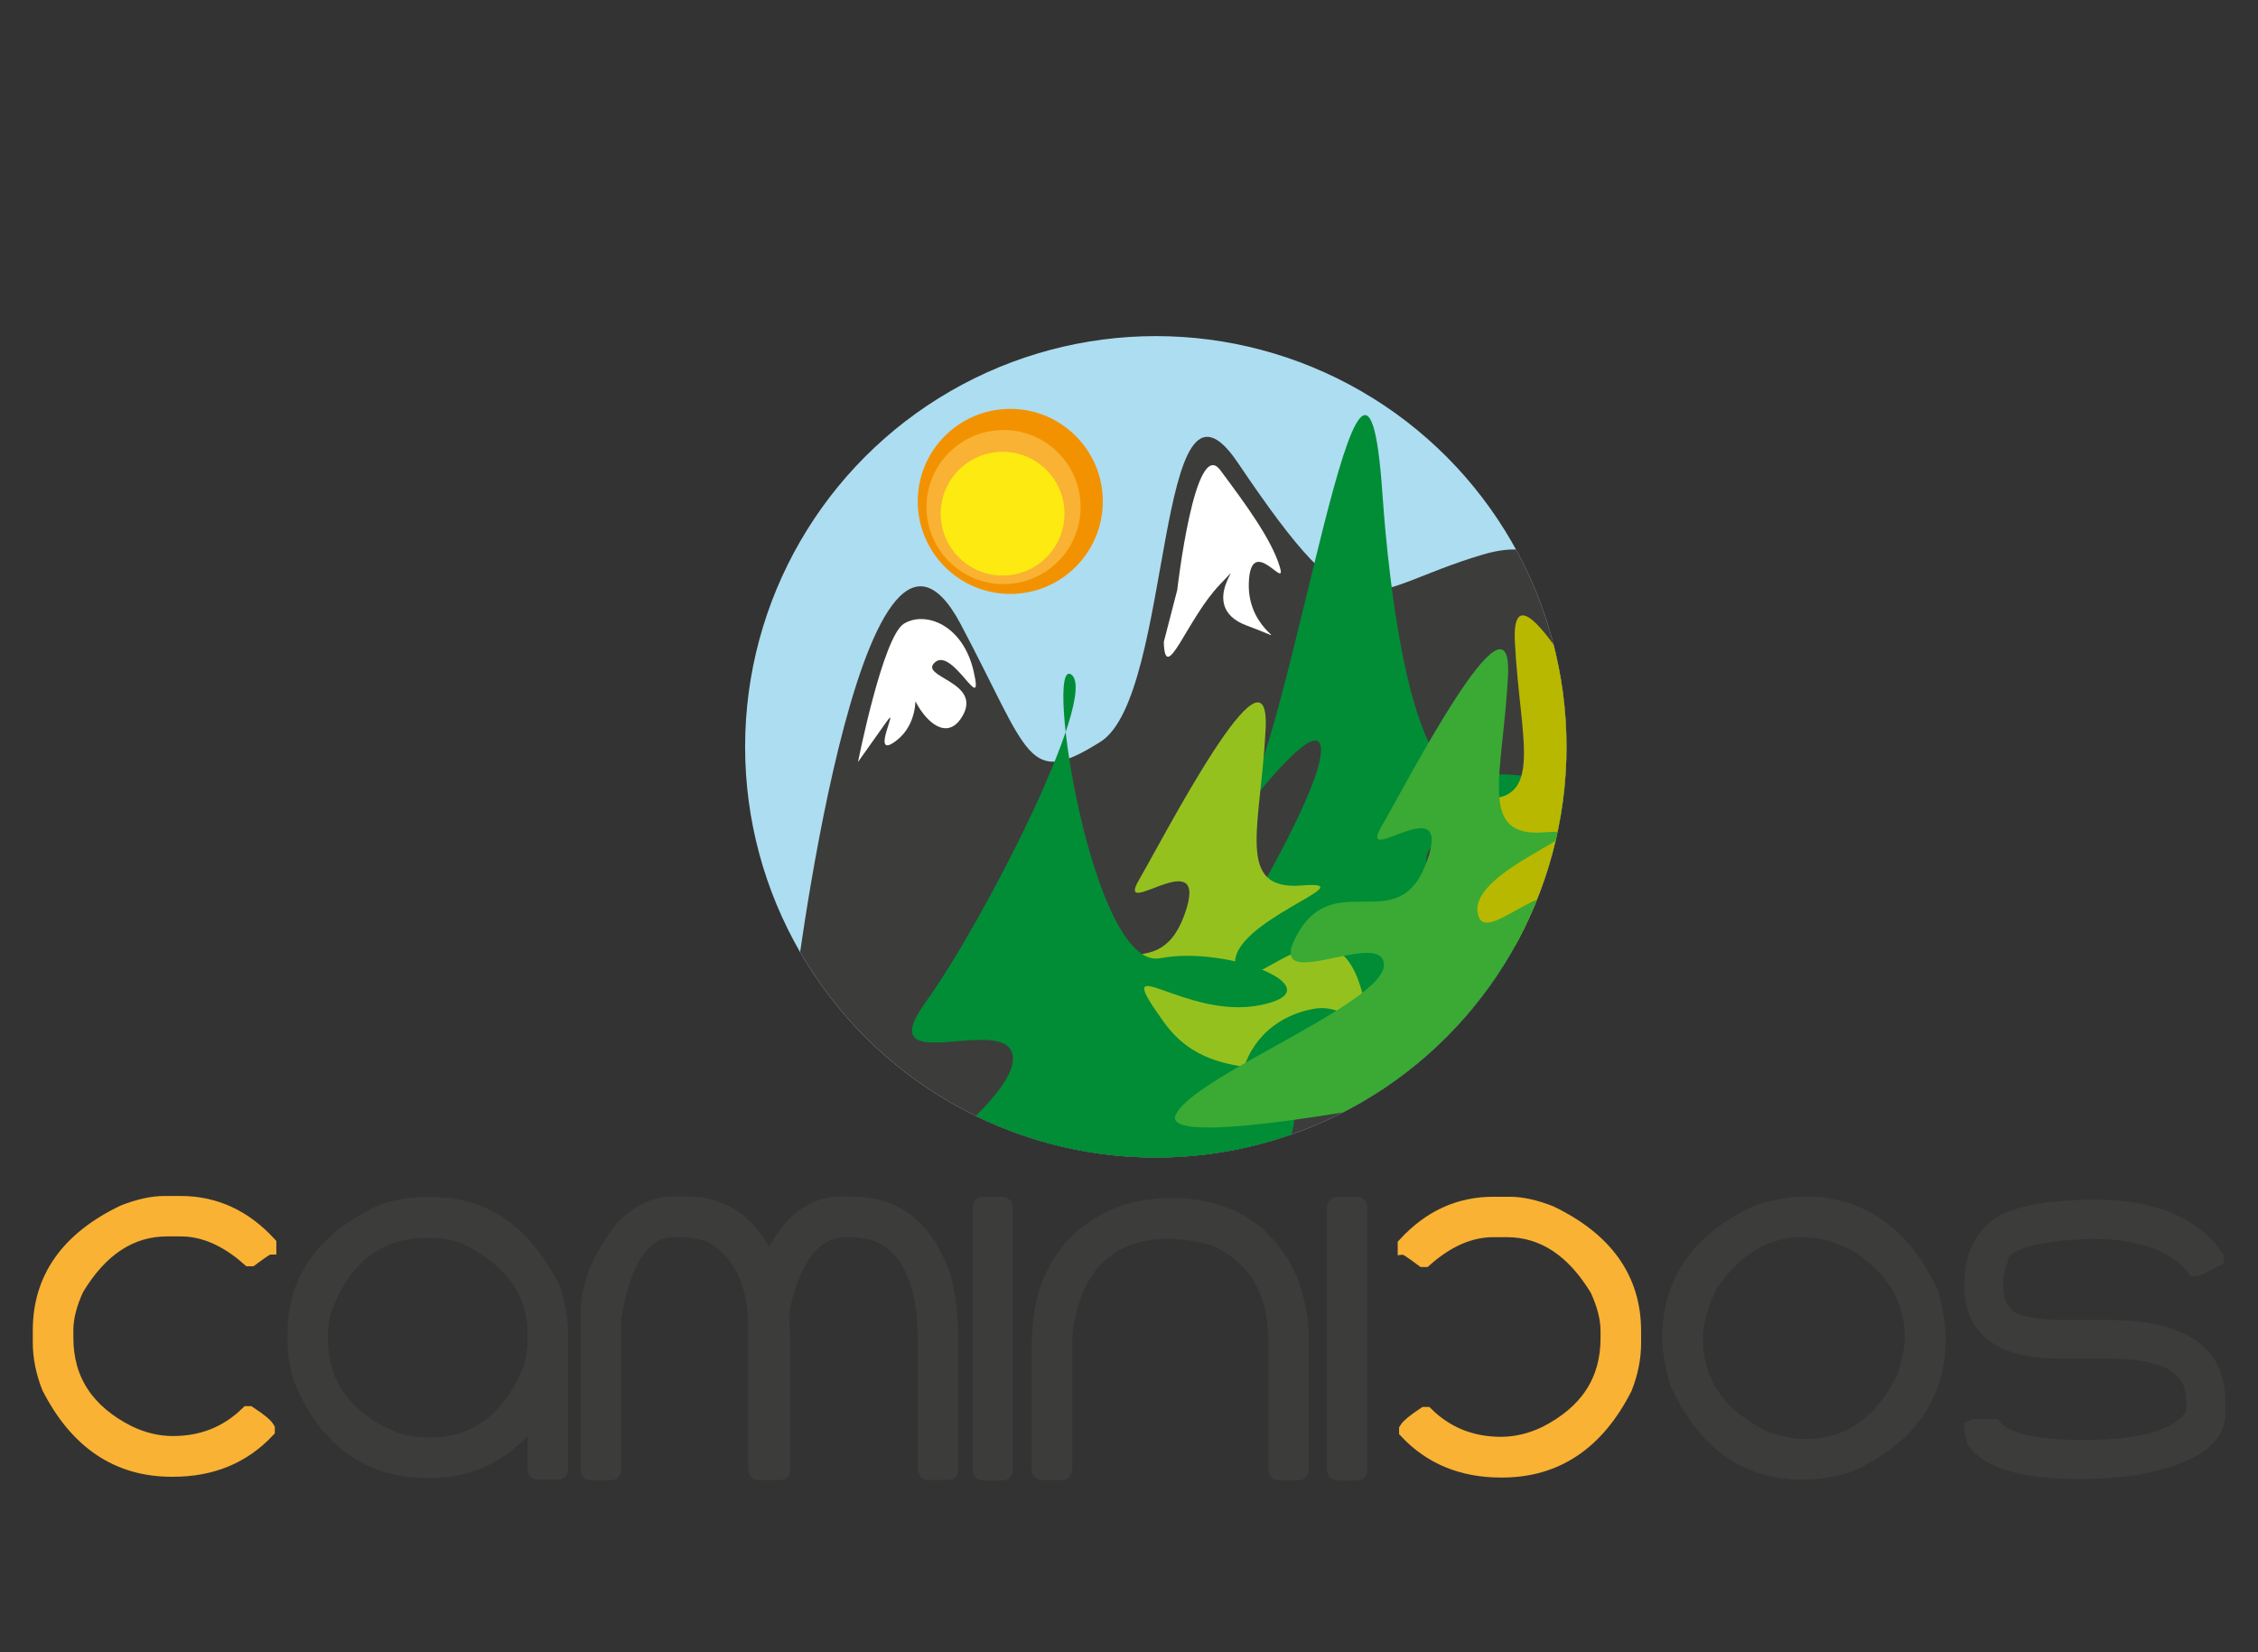 <?xml version="1.0" encoding="utf-8"?>
<!-- Generator: Adobe Illustrator 25.0.0, SVG Export Plug-In . SVG Version: 6.00 Build 0)  -->
<svg version="1.1" id="Capa_1" xmlns="http://www.w3.org/2000/svg" xmlns:xlink="http://www.w3.org/1999/xlink" x="0px" y="0px"
	 viewBox="0 0 147.4 107.85" style="enable-background:new 0 0 147.4 107.85;" xml:space="preserve">
<rect x="0" y="0" width="147.4" height="107.85" fill="#333333" stroke="none"/>
<style type="text/css">
	.st0{clip-path:url(#XMLID_3_);fill:#3C3C3B;}
	.st1{clip-path:url(#XMLID_3_);}
	.st2{fill:#008D36;}
	.st3{fill:#95C11F;}
	.st4{fill:#B9B800;}
	.st5{fill:#3AAA35;}
	.st6{fill:#FFFFFF;}
	.st7{fill:#F39200;}
	.st8{fill:#F9B233;}
	.st9{fill:#FCEA10;}
	.st10{fill:#F9B233;stroke:#F9B233;stroke-width:0.999;stroke-miterlimit:10;}
	.st11{fill:#3C3C3B;stroke:#3C3C3B;stroke-width:0.999;stroke-miterlimit:10;}
</style>
<g>
	<g>
		<g>
			<defs>
				<circle id="XMLID_2_" cx="75.45" cy="48.75" r="26.81"/>
			</defs>
			<use xlink:href="#XMLID_2_"  style="overflow:visible;fill:#ADDDF0;"/>
			<clipPath id="XMLID_3_">
				<use xlink:href="#XMLID_2_"  style="overflow:visible;"/>
			</clipPath>
			<path class="st0" d="M51.82,65.22c-0.15,1.04,4.36-36.79,10.89-24.48c4.56,8.6,4.33,10.7,9.13,7.68s3.53-26.27,8.96-18.22
				c7.99,11.85,7.87,8.4,16,6s5.01,8.77,10.15,16.99c1.09,1.74-11.31,28.71-40.06,28.66C64.6,81.85,51.82,65.22,51.82,65.22z"/>
			<g class="st1">
				<path class="st2" d="M85.97,69.2c0,0-13.73,2.89-10.86-0.28s11.52-17.36,11.11-20.17c-0.42-2.81-9.2,9.94-5.49,4.81
					c3.71-5.13,8.29-39.14,9.51-21.37c0.16,2.26,1.36,19.37,5.8,18.51s11.58,2.04,6.55,3.06c-5.02,1.02-12.14-0.44-8.46,4.69
					c3.67,5.13,11.67-2.82,10.62,3.21s-13.96,0.6-14.9,5.66C88.92,72.4,85.97,69.2,85.97,69.2z"/>
				<path class="st3" d="M81.27,69.52c0,0-15.35,6.6-14.46,4.15c0.89-2.45,7.75-4.7,7.71-7.22c-0.03-2.52-8.08,2.27-5.62-2.05
					s6.58,0.36,8.41-4.66c1.83-5.03-4.59,0.5-2.96-2.3c1.63-2.8,8.59-16.32,8.27-9.86S80.6,58.16,85,57.8
					c4.4-0.36-4.86,2.36-4.36,5.26c0.5,2.89,6.29-5.37,8.24,1.58c1.94,6.94,0.49,0.52-3.16,1.22S81.27,69.52,81.27,69.52z"/>
				<path class="st4" d="M100.24,63.84c0,0,15.35,6.6,14.46,4.15c-0.89-2.45-7.75-4.7-7.71-7.22c0.03-2.52,8.08,2.27,5.62-2.05
					s-6.58,0.36-8.41-4.66c-1.83-5.03,4.59,0.5,2.96-2.3s-8.59-16.32-8.27-9.86s2.03,10.58-2.38,10.22
					c-4.4-0.36,1.48,1.73,0.97,4.63c-0.5,2.89-2.91-4.73-4.85,2.21c-1.94,6.94-0.49,0.52,3.16,1.22S100.24,63.84,100.24,63.84z"/>
			</g>
			<g class="st1">
				<path class="st2" d="M65.68,81.05c0,0-13.73,2.89-10.86-0.28c2.88-3.17,11.71-9.05,11.29-11.86s-9.38,1.62-5.68-3.5
					c3.71-5.13,11.34-20.03,9.51-21.37s1.36,19.37,5.8,18.51c4.44-0.86,11.58,2.04,6.55,3.06c-5.02,1.02-10-4.03-6.33,1.09
					c3.67,5.13,9.53,0.78,8.48,6.81s-13.96,0.6-14.9,5.66C68.62,84.24,65.68,81.05,65.68,81.05z"/>
				<path class="st5" d="M95.82,71.11c0,0-19.98,4.17-19.09,1.72c0.89-2.45,13.64-7.33,13.61-9.85c-0.03-2.52-8.08,2.27-5.62-2.05
					c2.46-4.32,6.58,0.36,8.41-4.66s-4.59,0.5-2.96-2.3c1.63-2.8,8.59-16.32,8.27-9.86s-2.03,10.58,2.38,10.22
					c4.4-0.36-4.86,2.36-4.36,5.26c0.5,2.89,6.29-5.37,8.24,1.58c1.94,6.94,0.49,0.52-3.16,1.22S95.82,71.11,95.82,71.11z"/>
			</g>
			<g class="st1">
				<path class="st6" d="M56.01,49.74c0,0,1.62-8.19,3-9.03c1.38-0.84,3.85,0.05,4.55,3.12c0.7,3.07-1.35-1.58-2.51-0.61
					c-1.16,0.98,3.12,1.26,1.77,3.54c-1.35,2.28-3.49-1.07-3.4-2.19c0.09-1.12,1.12,2.14-0.84,3.72c-1.96,1.58,0.28-2.59-0.74-1.13
					C56.8,48.62,56.01,49.74,56.01,49.74z"/>
				<path class="st6" d="M76.85,38.51c0,0,1.15-10.06,2.81-7.82c1.66,2.23,3.35,4.52,3.89,6.33c0.48,1.61-1.93-2.29-2.03,1.07
					c-0.09,3.35,3.42,4.06-0.12,2.75c-3.54-1.3,0.41-4.94-1.75-2.7c-2.16,2.23-3.59,6.69-3.68,3.77"/>
			</g>
			<g class="st1">
				<circle class="st7" cx="65.95" cy="32.73" r="6.04"/>
				<circle class="st8" cx="65.51" cy="33.1" r="5.03"/>
				<circle class="st9" cx="65.45" cy="33.53" r="4.04"/>
			</g>
		</g>
	</g>
	<g>
		<g>
			<path class="st10" d="M10.73,78.57h1.07c2.21,0,4.13,0.88,5.74,2.63v0.19c-0.08,0-0.47,0.26-1.16,0.77h-0.11
				c-1.46-1.3-2.96-1.95-4.48-1.95h-0.88c-2.39,0-4.37,1.3-5.93,3.9c-0.46,1-0.69,1.9-0.69,2.72v0.49c0,2.77,1.36,4.85,4.09,6.23
				c0.96,0.46,1.93,0.69,2.91,0.69c1.92,0,3.55-0.65,4.88-1.95h0.09c0.66,0.43,1.05,0.75,1.18,0.97v0.11
				c-1.59,1.69-3.64,2.53-6.14,2.53h-0.09c-3.51,0-6.17-1.79-7.99-5.36c-0.39-0.99-0.58-1.97-0.58-2.91v-0.79
				c0-3.38,1.81-5.95,5.44-7.69C9.08,78.76,9.95,78.57,10.73,78.57z"/>
			<path class="st11" d="M27.54,78.65h0.77c3.35,0,5.95,1.85,7.8,5.55c0.32,1.15,0.47,2.09,0.47,2.83v8.87
				c0,0.13-0.06,0.19-0.19,0.19h-1.26c-0.13,0-0.19-0.06-0.19-0.19v-3.41h-0.09c-1.78,2.33-4.02,3.49-6.72,3.49h-0.19
				c-3.79,0-6.52-1.91-8.18-5.74c-0.33-0.8-0.49-1.74-0.49-2.83v-0.39c0-3.43,1.82-6.03,5.46-7.8
				C25.62,78.85,26.56,78.65,27.54,78.65z M20.91,87.03v0.3c0,3.09,1.59,5.3,4.78,6.62c0.66,0.26,1.43,0.39,2.33,0.39
				c3.05,0,5.27-1.66,6.64-4.97c0.19-0.68,0.28-1.36,0.28-2.04v-0.3c0-2.66-1.46-4.73-4.37-6.23c-0.74-0.33-1.59-0.49-2.55-0.49
				h-0.19c-3.19,0-5.44,1.76-6.72,5.27C20.97,86.18,20.91,86.66,20.91,87.03z"/>
			<path class="st11" d="M43.87,78.6h0.98c2.36,0,4.13,1.24,5.28,3.72h0.19c1.12-2.48,2.66-3.72,4.6-3.72h0.68
				c2.9,0,4.89,1.6,5.97,4.79c0.33,1.21,0.49,2.61,0.49,4.21v8.3c0,0.14-0.06,0.21-0.19,0.21H60.6c-0.13,0-0.19-0.07-0.19-0.21V87.5
				c0-3.73-1.04-6.05-3.13-6.95c-0.61-0.19-1.16-0.28-1.67-0.28h-0.39c-1.99,0-3.36,1.66-4.13,4.99c0,0.33-0.03,0.49-0.09,0.49
				c0.06,0.97,0.09,1.69,0.09,2.14v8.02c0,0.14-0.06,0.21-0.19,0.21h-1.37c-0.13,0-0.19-0.07-0.19-0.21v-9.18
				c0-3.04-1.01-5.1-3.04-6.18c-0.74-0.19-1.32-0.28-1.76-0.28h-0.58c-1.97,0-3.27,1.93-3.91,5.78v9.87c0,0.14-0.06,0.21-0.19,0.21
				h-1.28c-0.13,0-0.19-0.07-0.19-0.21V85.83c0-1.9,0.78-3.82,2.35-5.76C41.78,79.09,42.82,78.6,43.87,78.6z"/>
			<path class="st11" d="M64.17,78.62h1.26c0.13,0.02,0.19,0.09,0.19,0.19v17.14c0,0.13-0.06,0.19-0.19,0.19h-1.26
				c-0.13,0-0.19-0.06-0.19-0.19V78.81C64,78.68,64.06,78.62,64.17,78.62z"/>
			<path class="st11" d="M76.48,78.71c3.66,0,6.23,1.59,7.69,4.76c0.52,1.35,0.77,2.65,0.77,3.9v8.55c0,0.14-0.06,0.21-0.19,0.21
				h-1.26c-0.13,0-0.19-0.07-0.19-0.21v-8.36c0-3.28-1.33-5.51-3.98-6.71c-0.75-0.26-1.73-0.42-2.93-0.49
				c-3.43,0-5.6,1.62-6.51,4.86c-0.26,0.78-0.39,1.66-0.39,2.63v8.06c0,0.14-0.06,0.21-0.19,0.21h-1.26c-0.13,0-0.19-0.07-0.19-0.21
				v-8.06c0-4.15,1.66-6.98,4.97-8.46C73.88,78.93,75.11,78.71,76.48,78.71z"/>
			<path class="st11" d="M87.31,78.62h1.26c0.13,0.02,0.19,0.09,0.19,0.19v17.14c0,0.13-0.06,0.19-0.19,0.19h-1.26
				c-0.13,0-0.19-0.06-0.19-0.19V78.81C87.14,78.68,87.2,78.62,87.31,78.62z"/>
			<path class="st11" d="M117.8,78.6c3.65,0,6.39,1.92,8.22,5.76c0.33,1.21,0.49,2.22,0.49,3.04c0,3.73-1.95,6.47-5.86,8.22
				c-1.07,0.32-2.05,0.47-2.95,0.47c-3.71,0-6.44-1.95-8.2-5.86c-0.33-1.14-0.49-2.11-0.49-2.93c0-3.7,1.95-6.43,5.86-8.2
				C116.12,78.76,117.1,78.6,117.8,78.6z M110.67,87.4c0,2.88,1.53,5.06,4.58,6.55c1.02,0.33,1.87,0.49,2.55,0.49
				c2.91,0,5.1-1.53,6.55-4.6c0.33-1.01,0.49-1.86,0.49-2.55c0-2.48-1.21-4.5-3.62-6.06c-1.22-0.64-2.39-0.97-3.53-0.97
				c-2.45,0-4.47,1.21-6.06,3.62C111,85.13,110.67,86.3,110.67,87.4z"/>
			<path class="st11" d="M136.73,78.81c3.79,0,6.44,1.09,7.94,3.28v0.09c-0.82,0.43-1.28,0.65-1.37,0.65
				c-1.32-1.64-3.57-2.46-6.74-2.46c-4.01,0.13-6.02,0.8-6.02,2c-0.19,0.44-0.28,0.96-0.28,1.55c0,1.29,0.55,2.11,1.65,2.46
				c0.96,0.19,1.75,0.28,2.37,0.28h3.28c4.8,0,7.2,1.58,7.2,4.74v0.91c0,1.64-1.73,2.79-5.2,3.46c-1.35,0.19-2.59,0.28-3.74,0.28
				c-3.71,0-6.02-0.67-6.93-2c-0.12-0.46-0.18-0.73-0.18-0.83l0.18-0.09h1.28c0.74,0.91,2.68,1.37,5.83,1.37
				c3.87,0,6.25-0.7,7.13-2.11c0.06-0.09,0.09-0.25,0.09-0.46v-0.46c0-1.6-0.91-2.6-2.74-3c-0.76-0.19-1.76-0.28-3-0.28h-3.02
				c-3.83,0-5.74-1.43-5.74-4.28c0-2.02,0.73-3.42,2.19-4.2C132.21,79.12,134.15,78.81,136.73,78.81z"/>
		</g>
		<g>
			<path class="st10" d="M101.19,79.2c3.63,1.74,5.44,4.31,5.44,7.69v0.79c0,0.95-0.19,1.92-0.58,2.91
				c-1.81,3.57-4.48,5.36-7.99,5.36h-0.09c-2.5,0-4.55-0.84-6.14-2.53v-0.11c0.13-0.21,0.52-0.53,1.18-0.97h0.09
				c1.33,1.3,2.96,1.95,4.88,1.95c0.98,0,1.95-0.23,2.91-0.69c2.73-1.38,4.09-3.46,4.09-6.23v-0.49c0-0.82-0.23-1.73-0.69-2.72
				c-1.57-2.6-3.55-3.9-5.93-3.9h-0.88c-1.52,0-3.01,0.65-4.48,1.95H92.9c-0.69-0.52-1.08-0.77-1.16-0.77v-0.19
				c1.62-1.76,3.53-2.63,5.74-2.63h1.07C99.32,78.62,100.2,78.81,101.19,79.2z"/>
		</g>
	</g>
</g>
</svg>
